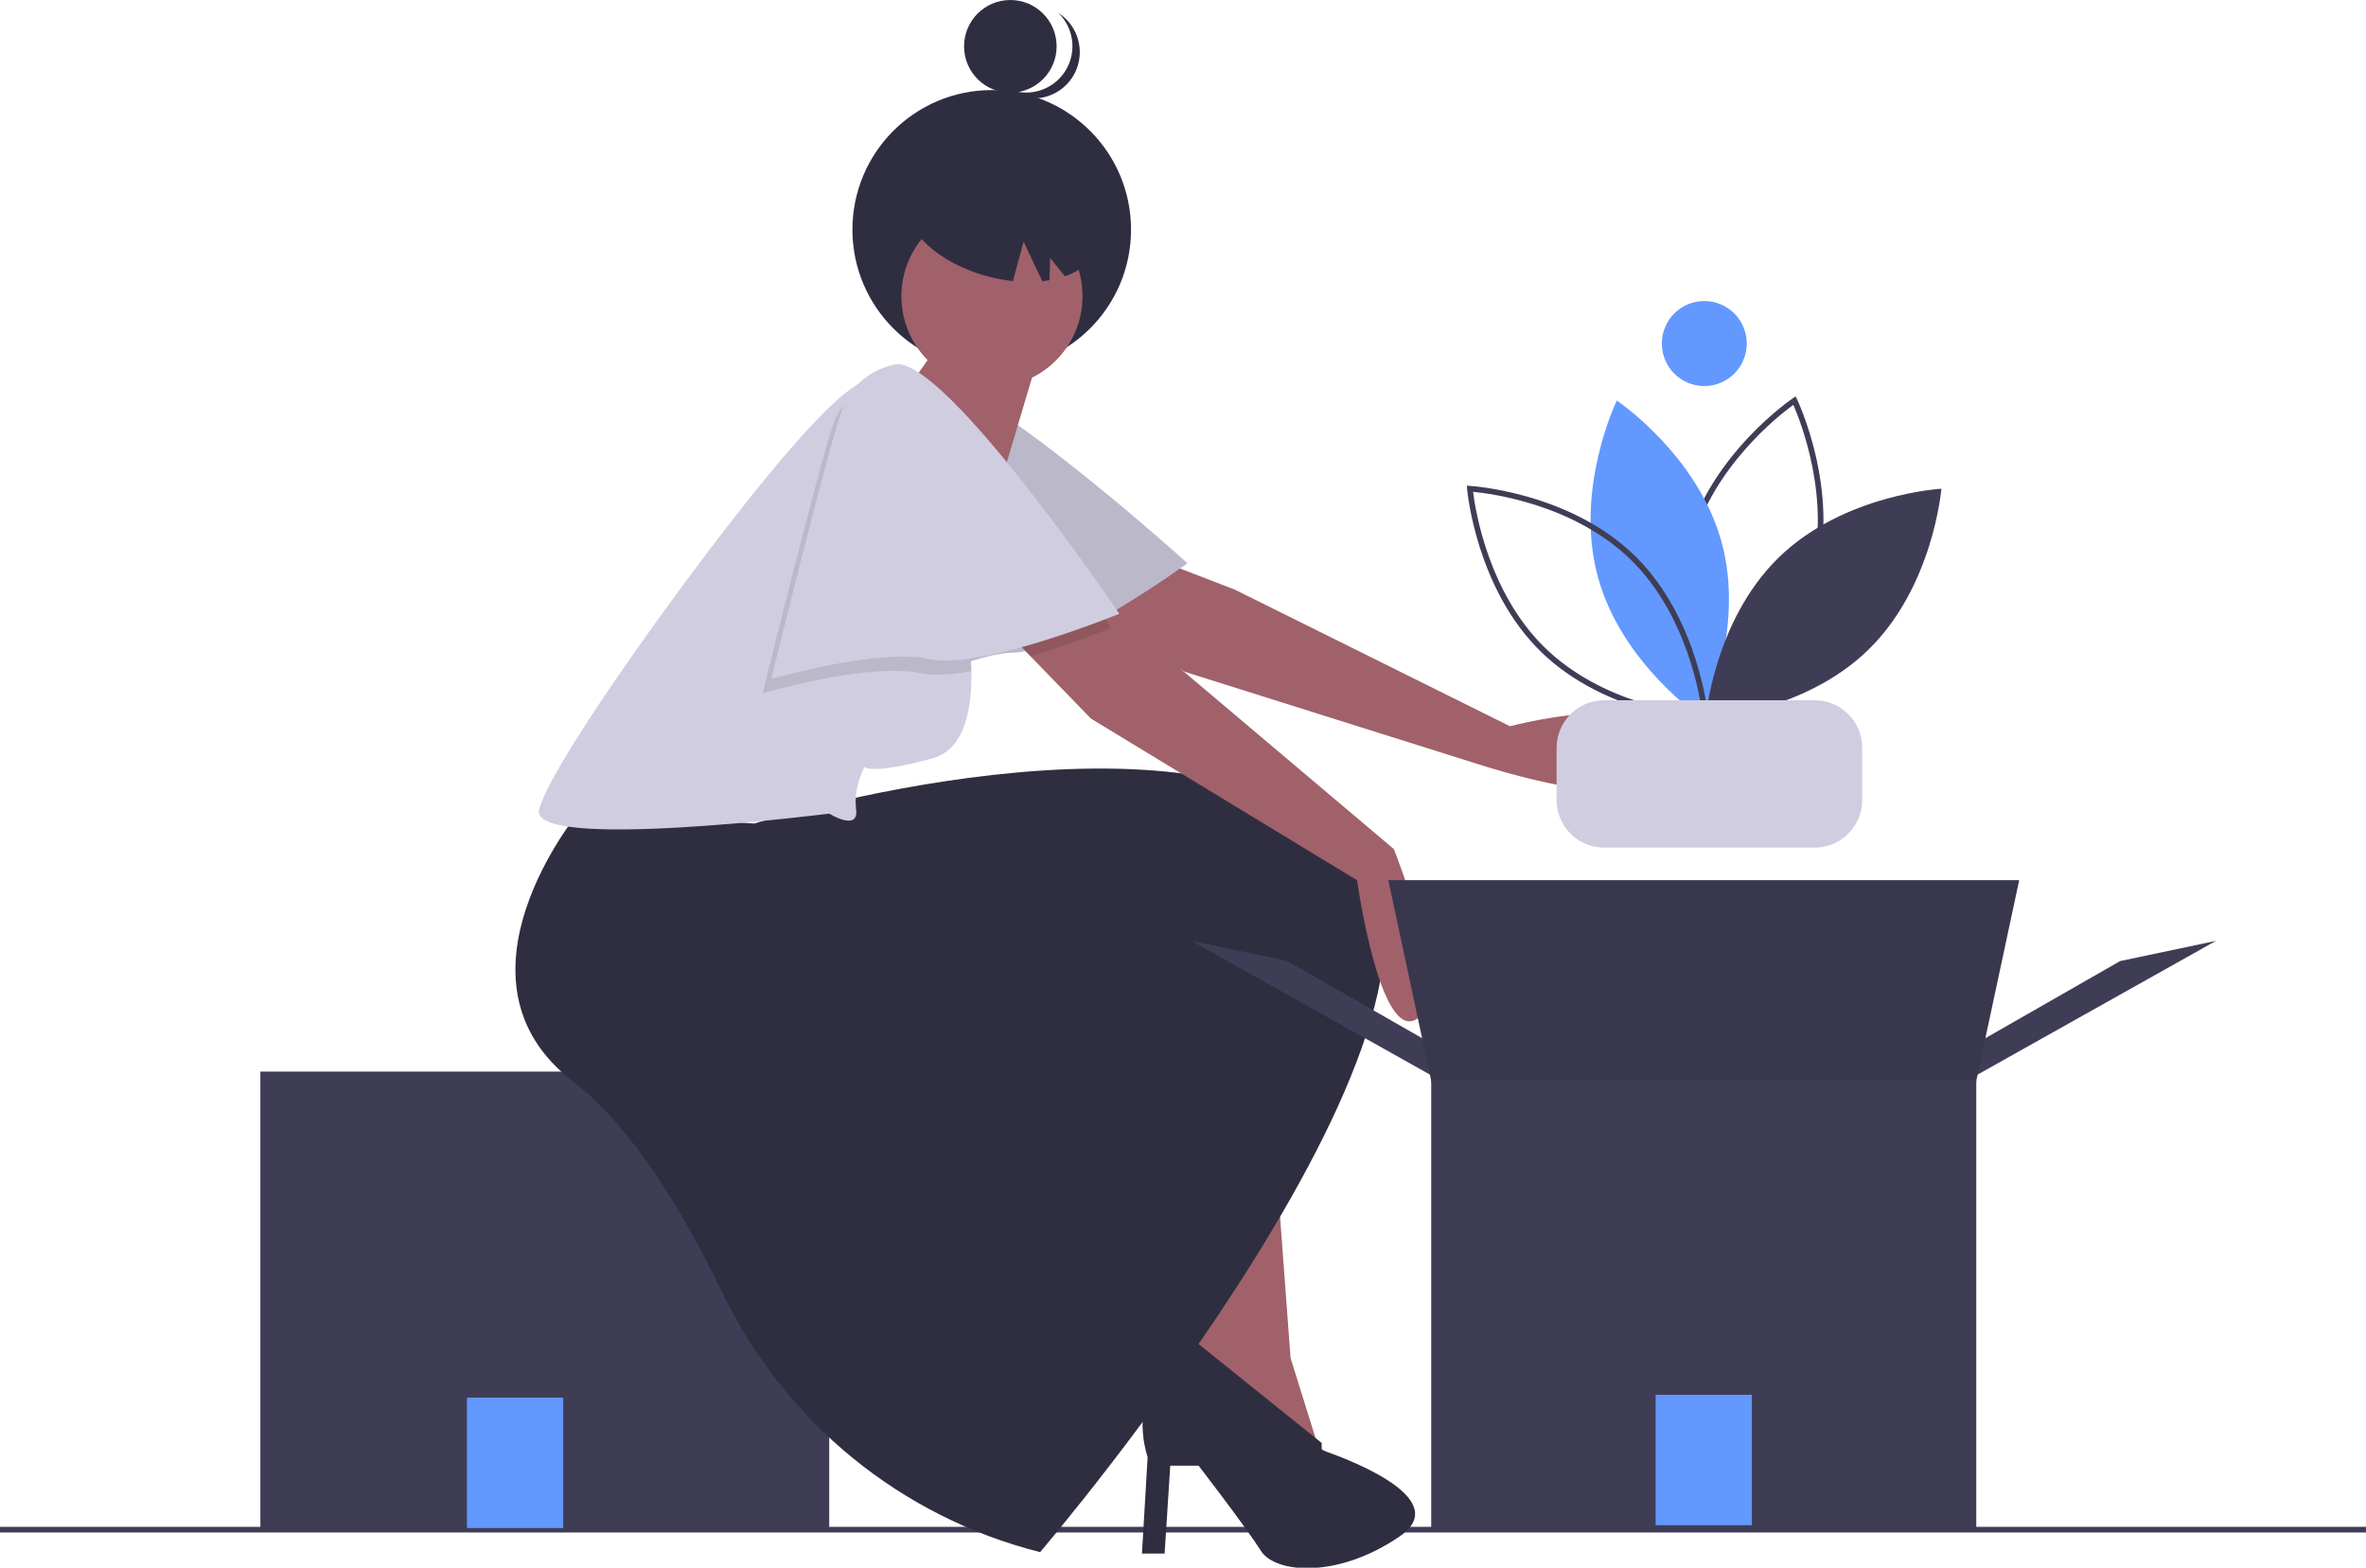 <?xml version="1.0" encoding="UTF-8"?>
<svg xmlns="http://www.w3.org/2000/svg" xmlns:xlink="http://www.w3.org/1999/xlink" width="418pt" height="277pt" viewBox="0 0 418 277" version="1.1">
<defs>
<filter id="alpha" filterUnits="objectBoundingBox" x="0%" y="0%" width="100%" height="100%">
  <feColorMatrix type="matrix" in="SourceGraphic" values="0 0 0 0 1 0 0 0 0 1 0 0 0 0 1 0 0 0 1 0"/>
</filter>
<mask id="mask0">
  <g filter="url(#alpha)">
<rect x="0" y="0" width="418" height="277" style="fill:rgb(0%,0%,0%);fill-opacity:0.102;stroke:none;"/>
  </g>
</mask>
<clipPath id="clip1">
  <rect x="0" y="0" width="418" height="277"/>
</clipPath>
<g id="surface5" clip-path="url(#clip1)">
<path style=" stroke:none;fill-rule:nonzero;fill:rgb(0%,0%,0%);fill-opacity:1;" d="M 160.938 66.137 C 160.938 66.137 154.379 68.781 153.617 76.188 C 152.855 83.598 152.793 125.387 152.793 125.387 C 152.793 125.387 169.938 115.5 179.156 115.301 C 188.371 115.098 209.785 99.52 209.785 99.52 C 209.785 99.52 169.441 63.016 160.938 66.137 Z M 160.938 66.137 "/>
</g>
<mask id="mask1">
  <g filter="url(#alpha)">
<rect x="0" y="0" width="418" height="277" style="fill:rgb(0%,0%,0%);fill-opacity:0.102;stroke:none;"/>
  </g>
</mask>
<clipPath id="clip2">
  <rect x="0" y="0" width="418" height="277"/>
</clipPath>
<g id="surface8" clip-path="url(#clip2)">
<path style=" stroke:none;fill-rule:nonzero;fill:rgb(0%,0%,0%);fill-opacity:1;" d="M 170.25 106.941 C 171.062 110.773 171.52 114.672 171.613 118.59 C 168.121 119.227 164.965 119.457 162.75 118.965 C 153.75 116.961 134.75 122.473 134.75 122.473 C 134.75 122.473 144.75 81.898 147.25 74.887 C 148.457 71.504 151.078 68.82 154.43 67.547 C 161.051 69.48 172.285 78.012 173.25 81.398 C 174.25 84.902 170.25 106.941 170.25 106.941 Z M 170.25 106.941 "/>
</g>
<mask id="mask2">
  <g filter="url(#alpha)">
<rect x="0" y="0" width="418" height="277" style="fill:rgb(0%,0%,0%);fill-opacity:0.102;stroke:none;"/>
  </g>
</mask>
<clipPath id="clip3">
  <rect x="0" y="0" width="418" height="277"/>
</clipPath>
<g id="surface11" clip-path="url(#clip3)">
<path style=" stroke:none;fill-rule:nonzero;fill:rgb(0%,0%,0%);fill-opacity:1;" d="M 196.25 110.949 C 196.25 110.949 189.66 113.645 182.059 115.965 L 175.25 108.945 L 193.25 106.941 L 193.695 107.254 C 195.305 109.551 196.25 110.949 196.25 110.949 Z M 196.25 110.949 "/>
</g>
<mask id="mask3">
  <g filter="url(#alpha)">
<rect x="0" y="0" width="418" height="277" style="fill:rgb(0%,0%,0%);fill-opacity:0.102;stroke:none;"/>
  </g>
</mask>
<clipPath id="clip4">
  <rect x="0" y="0" width="418" height="277"/>
</clipPath>
<g id="surface14" clip-path="url(#clip4)">
<path style=" stroke:none;fill-rule:nonzero;fill:rgb(0%,0%,0%);fill-opacity:1;" d="M 348.703 193.035 L 253.297 193.035 L 245.273 155.52 L 356.727 155.52 Z M 348.703 193.035 "/>
</g>
</defs>
<g id="surface1">
<path style=" stroke:none;fill-rule:nonzero;fill:rgb(24.706%,23.922%,33.725%);fill-opacity:1;" d="M 0 269.777 L 418 269.777 L 418 270.777 L 0 270.777 Z M 0 269.777 "/>
<path style=" stroke:none;fill-rule:nonzero;fill:rgb(24.706%,23.922%,33.725%);fill-opacity:1;" d="M 46 189.34 L 146.5 189.34 L 146.5 270.488 L 46 270.488 Z M 46 189.34 "/>
<path style=" stroke:none;fill-rule:nonzero;fill:rgb(38.824%,59.608%,100%);fill-opacity:1;" d="M 82.5 246.945 L 99.5 246.945 L 99.5 269.988 L 82.5 269.988 Z M 82.5 246.945 "/>
<path style=" stroke:none;fill-rule:nonzero;fill:rgb(62.745%,38.039%,41.569%);fill-opacity:1;" d="M 292.5 137.246 C 289.242 144.16 261.773 135.223 261.773 135.223 L 209.336 118.711 L 196.332 110.566 L 188.051 105.375 L 205.055 99.133 L 205.562 99.328 L 218.133 104.172 L 266.773 128.32 C 266.773 128.32 301 119.215 292.5 137.246 Z M 292.5 137.246 "/>
<path style=" stroke:none;fill-rule:nonzero;fill:rgb(81.569%,80.392%,88.235%);fill-opacity:1;" d="M 160.938 66.137 C 160.938 66.137 154.379 68.781 153.617 76.188 C 152.855 83.598 152.793 125.387 152.793 125.387 C 152.793 125.387 169.938 115.5 179.156 115.301 C 188.371 115.098 209.785 99.52 209.785 99.52 C 209.785 99.52 169.441 63.016 160.938 66.137 Z M 160.938 66.137 "/>
<use xlink:href="#surface5" mask="url(#mask0)"/>
<path style=" stroke:none;fill-rule:nonzero;fill:rgb(24.706%,23.922%,33.725%);fill-opacity:1;" d="M 301.656 127.715 L 301.402 127.199 C 301.328 127.043 293.809 111.301 298 95.777 C 302.191 80.254 316.609 70.457 316.754 70.359 L 317.23 70.039 L 317.48 70.555 C 317.555 70.711 325.074 86.457 320.883 101.977 C 316.691 117.5 302.277 127.301 302.133 127.398 Z M 316.824 71.535 C 314.301 73.371 302.625 82.484 298.965 96.039 C 295.305 109.605 300.805 123.359 302.059 126.223 C 304.582 124.383 316.258 115.27 319.918 101.719 C 323.578 88.152 318.078 74.395 316.824 71.535 Z M 316.824 71.535 "/>
<path style=" stroke:none;fill-rule:nonzero;fill:rgb(38.824%,59.608%,100%);fill-opacity:1;" d="M 282.273 101.848 C 286.465 117.367 300.82 126.98 300.82 126.98 C 300.82 126.98 308.379 111.43 304.188 95.91 C 299.996 80.387 285.641 70.773 285.641 70.773 C 285.641 70.773 278.082 86.328 282.273 101.848 Z M 282.273 101.848 "/>
<path style=" stroke:none;fill-rule:nonzero;fill:rgb(24.706%,23.922%,33.725%);fill-opacity:1;" d="M 301.883 127.5 L 301.309 127.469 C 301.133 127.457 283.746 126.387 272.246 115.168 C 260.742 103.953 259.207 86.57 259.191 86.395 L 259.145 85.82 L 259.715 85.852 C 259.891 85.863 277.277 86.938 288.781 98.152 C 300.281 109.371 301.82 126.754 301.836 126.926 Z M 260.25 86.902 C 260.629 90.004 262.898 104.656 272.941 114.449 C 282.988 124.246 297.668 126.125 300.773 126.418 C 300.395 123.316 298.125 108.664 288.082 98.871 C 278.031 89.07 263.355 87.195 260.25 86.902 Z M 260.25 86.902 "/>
<path style=" stroke:none;fill-rule:nonzero;fill:rgb(24.706%,23.922%,33.725%);fill-opacity:1;" d="M 314.242 98.512 C 302.742 109.727 301.336 126.969 301.336 126.969 C 301.336 126.969 318.578 126.023 330.078 114.809 C 341.578 103.594 342.984 86.355 342.984 86.355 C 342.984 86.355 325.742 87.297 314.242 98.512 Z M 314.242 98.512 "/>
<path style=" stroke:none;fill-rule:nonzero;fill:rgb(38.824%,59.608%,100%);fill-opacity:1;" d="M 308.598 60.699 C 308.598 64.852 305.238 68.215 301.098 68.215 C 296.953 68.215 293.598 64.852 293.598 60.699 C 293.598 56.551 296.953 53.188 301.098 53.188 C 305.238 53.188 308.598 56.551 308.598 60.699 Z M 308.598 60.699 "/>
<path style=" stroke:none;fill-rule:nonzero;fill:rgb(81.569%,80.392%,88.235%);fill-opacity:1;" d="M 283.406 123.723 L 320.594 123.723 C 325.238 123.723 329 127.492 329 132.145 L 329 141.352 C 329 146 325.238 149.77 320.594 149.77 L 283.406 149.77 C 278.762 149.77 275 146 275 141.352 L 275 132.145 C 275 127.492 278.762 123.723 283.406 123.723 Z M 283.406 123.723 "/>
<path style=" stroke:none;fill-rule:nonzero;fill:rgb(18.431%,18.039%,25.49%);fill-opacity:1;" d="M 199.82 40.574 C 199.82 54.191 188.801 65.23 175.207 65.23 C 161.613 65.23 150.598 54.191 150.598 40.574 C 150.598 26.957 161.613 15.918 175.207 15.918 C 188.801 15.918 199.82 26.957 199.82 40.574 Z M 199.82 40.574 "/>
<path style=" stroke:none;fill-rule:nonzero;fill:rgb(62.745%,38.039%,41.569%);fill-opacity:1;" d="M 225.25 202.867 L 211.25 203.867 C 211.25 203.867 210.82 230.184 209 236.926 L 233 255.961 L 228 239.934 Z M 225.25 202.867 "/>
<path style=" stroke:none;fill-rule:nonzero;fill:rgb(18.431%,18.039%,25.49%);fill-opacity:1;" d="M 234.359 256.508 C 233.363 256.156 233.5 255.961 233.5 255.961 L 233.5 254.961 L 209.039 235.293 C 208.801 236.176 208.539 236.754 208.25 236.926 C 207.352 237.469 206.07 239.23 204.793 241.273 C 201.785 246.113 201.039 252.027 202.75 257.465 L 201.75 274.496 L 205.75 274.496 L 206.75 258.969 L 211.75 258.969 C 211.75 258.969 220.25 269.988 222.75 273.996 C 225.25 278 236.25 279.004 247.25 271.488 C 256.543 265.141 239.781 258.434 234.359 256.508 Z M 234.359 256.508 "/>
<path style=" stroke:none;fill-rule:nonzero;fill:rgb(62.745%,38.039%,41.569%);fill-opacity:1;" d="M 191.25 52.344 C 191.25 61.195 184.086 68.375 175.25 68.375 C 166.414 68.375 159.25 61.195 159.25 52.344 C 159.25 43.492 166.414 36.316 175.25 36.316 C 184.086 36.316 191.25 43.492 191.25 52.344 Z M 191.25 52.344 "/>
<path style=" stroke:none;fill-rule:nonzero;fill:rgb(62.745%,38.039%,41.569%);fill-opacity:1;" d="M 184 61.109 L 175.5 89.66 L 155 74.633 C 155 74.633 165.5 63.113 165.5 60.109 C 165.5 57.102 184 61.109 184 61.109 Z M 184 61.109 "/>
<path style=" stroke:none;fill-rule:nonzero;fill:rgb(18.431%,18.039%,25.49%);fill-opacity:1;" d="M 102.25 143.508 C 102.25 143.508 77.75 173.062 101.25 191.094 C 111.59 199.031 120.672 214.043 127.602 228.371 C 138.605 251.242 159.172 268.047 183.75 274.246 C 183.75 274.246 267.25 176.57 238.75 149.02 C 210.25 121.469 133.25 145.512 133.25 145.512 Z M 102.25 143.508 "/>
<path style=" stroke:none;fill-rule:nonzero;fill:rgb(81.569%,80.392%,88.235%);fill-opacity:1;" d="M 171.613 118.59 C 171.727 125.188 170.465 132.43 164.75 133.992 C 153.75 136.996 152.75 135.496 152.75 135.496 C 152.75 135.496 150.75 139 151.25 143.008 C 151.75 147.016 146.5 143.758 146.5 143.758 C 146.5 143.758 93.25 150.523 95.25 143.008 C 97.25 135.496 116.25 109.449 116.25 109.449 C 116.25 109.449 147.25 65.867 153.75 67.371 C 153.969 67.422 154.195 67.48 154.43 67.547 C 161.051 69.48 172.285 78.012 173.25 81.398 C 174.25 84.902 170.25 106.941 170.25 106.941 C 171.062 110.773 171.52 114.672 171.613 118.59 Z M 171.613 118.59 "/>
<path style=" stroke:none;fill-rule:nonzero;fill:rgb(18.431%,18.039%,25.49%);fill-opacity:1;" d="M 186.672 8.191 C 186.672 12.715 183.012 16.379 178.496 16.379 C 173.98 16.379 170.32 12.715 170.32 8.191 C 170.32 3.668 173.98 0 178.496 0 C 183.012 0 186.672 3.668 186.672 8.191 Z M 186.672 8.191 "/>
<path style=" stroke:none;fill-rule:nonzero;fill:rgb(18.431%,18.039%,25.49%);fill-opacity:1;" d="M 187.695 13.262 C 190.305 9.969 190.004 5.234 186.996 2.301 C 187.223 2.445 187.449 2.605 187.664 2.777 C 189.957 4.598 191.105 7.504 190.676 10.402 C 190.25 13.297 188.309 15.746 185.586 16.82 C 182.867 17.895 179.781 17.43 177.496 15.605 C 177.277 15.434 177.07 15.25 176.879 15.062 C 180.41 17.332 185.082 16.555 187.695 13.262 Z M 187.695 13.262 "/>
<path style=" stroke:none;fill-rule:nonzero;fill:rgb(18.431%,18.039%,25.49%);fill-opacity:1;" d="M 179.707 29.109 C 189.012 31.641 195.359 38.102 193.883 43.539 C 193.223 45.973 191.105 47.785 188.137 48.82 L 185.531 45.582 L 185.414 49.512 C 185 49.582 184.582 49.645 184.152 49.691 L 180.84 42.707 L 178.953 49.664 C 177.406 49.5 175.871 49.211 174.367 48.801 C 165.062 46.266 158.715 39.805 160.188 34.367 C 161.664 28.93 170.402 26.574 179.707 29.109 Z M 179.707 29.109 "/>
<path style=" stroke:none;fill-rule:nonzero;fill:rgb(62.745%,38.039%,41.569%);fill-opacity:1;" d="M 250.25 180.074 C 243.75 184.082 239.75 155.531 239.75 155.531 L 192.75 126.98 L 182.059 115.965 L 175.25 108.945 L 193.25 106.941 L 193.695 107.254 L 204.75 114.957 L 246.25 150.02 C 246.25 150.02 256.75 176.066 250.25 180.074 Z M 250.25 180.074 "/>
<use xlink:href="#surface8" mask="url(#mask1)"/>
<use xlink:href="#surface11" mask="url(#mask2)"/>
<path style=" stroke:none;fill-rule:nonzero;fill:rgb(81.569%,80.392%,88.235%);fill-opacity:1;" d="M 158.25 64.367 C 158.25 64.367 151.25 65.367 148.75 72.379 C 146.25 79.395 136.25 119.965 136.25 119.965 C 136.25 119.965 155.25 114.457 164.25 116.461 C 173.25 118.465 197.75 108.445 197.75 108.445 C 197.75 108.445 167.25 63.363 158.25 64.367 Z M 158.25 64.367 "/>
<path style=" stroke:none;fill-rule:nonzero;fill:rgb(24.706%,23.922%,33.725%);fill-opacity:1;" d="M 346.918 191.25 L 349.594 184.102 L 374.559 169.812 L 391.5 166.238 Z M 346.918 191.25 "/>
<path style=" stroke:none;fill-rule:nonzero;fill:rgb(24.706%,23.922%,33.725%);fill-opacity:1;" d="M 255.082 191.25 L 252.406 184.102 L 227.441 169.812 L 210.5 166.238 Z M 255.082 191.25 "/>
<path style=" stroke:none;fill-rule:nonzero;fill:rgb(24.706%,23.922%,33.725%);fill-opacity:1;" d="M 348.703 193.035 L 253.297 193.035 L 245.273 155.52 L 356.727 155.52 Z M 348.703 193.035 "/>
<use xlink:href="#surface14" mask="url(#mask3)"/>
<path style=" stroke:none;fill-rule:nonzero;fill:rgb(24.706%,23.922%,33.725%);fill-opacity:1;" d="M 252.852 190.801 L 349.148 190.801 L 349.148 270 L 252.852 270 Z M 252.852 190.801 "/>
<path style=" stroke:none;fill-rule:nonzero;fill:rgb(38.824%,59.608%,100%);fill-opacity:1;" d="M 292.5 246.445 L 309.5 246.445 L 309.5 269.488 L 292.5 269.488 Z M 292.5 246.445 "/>
</g>
</svg>
